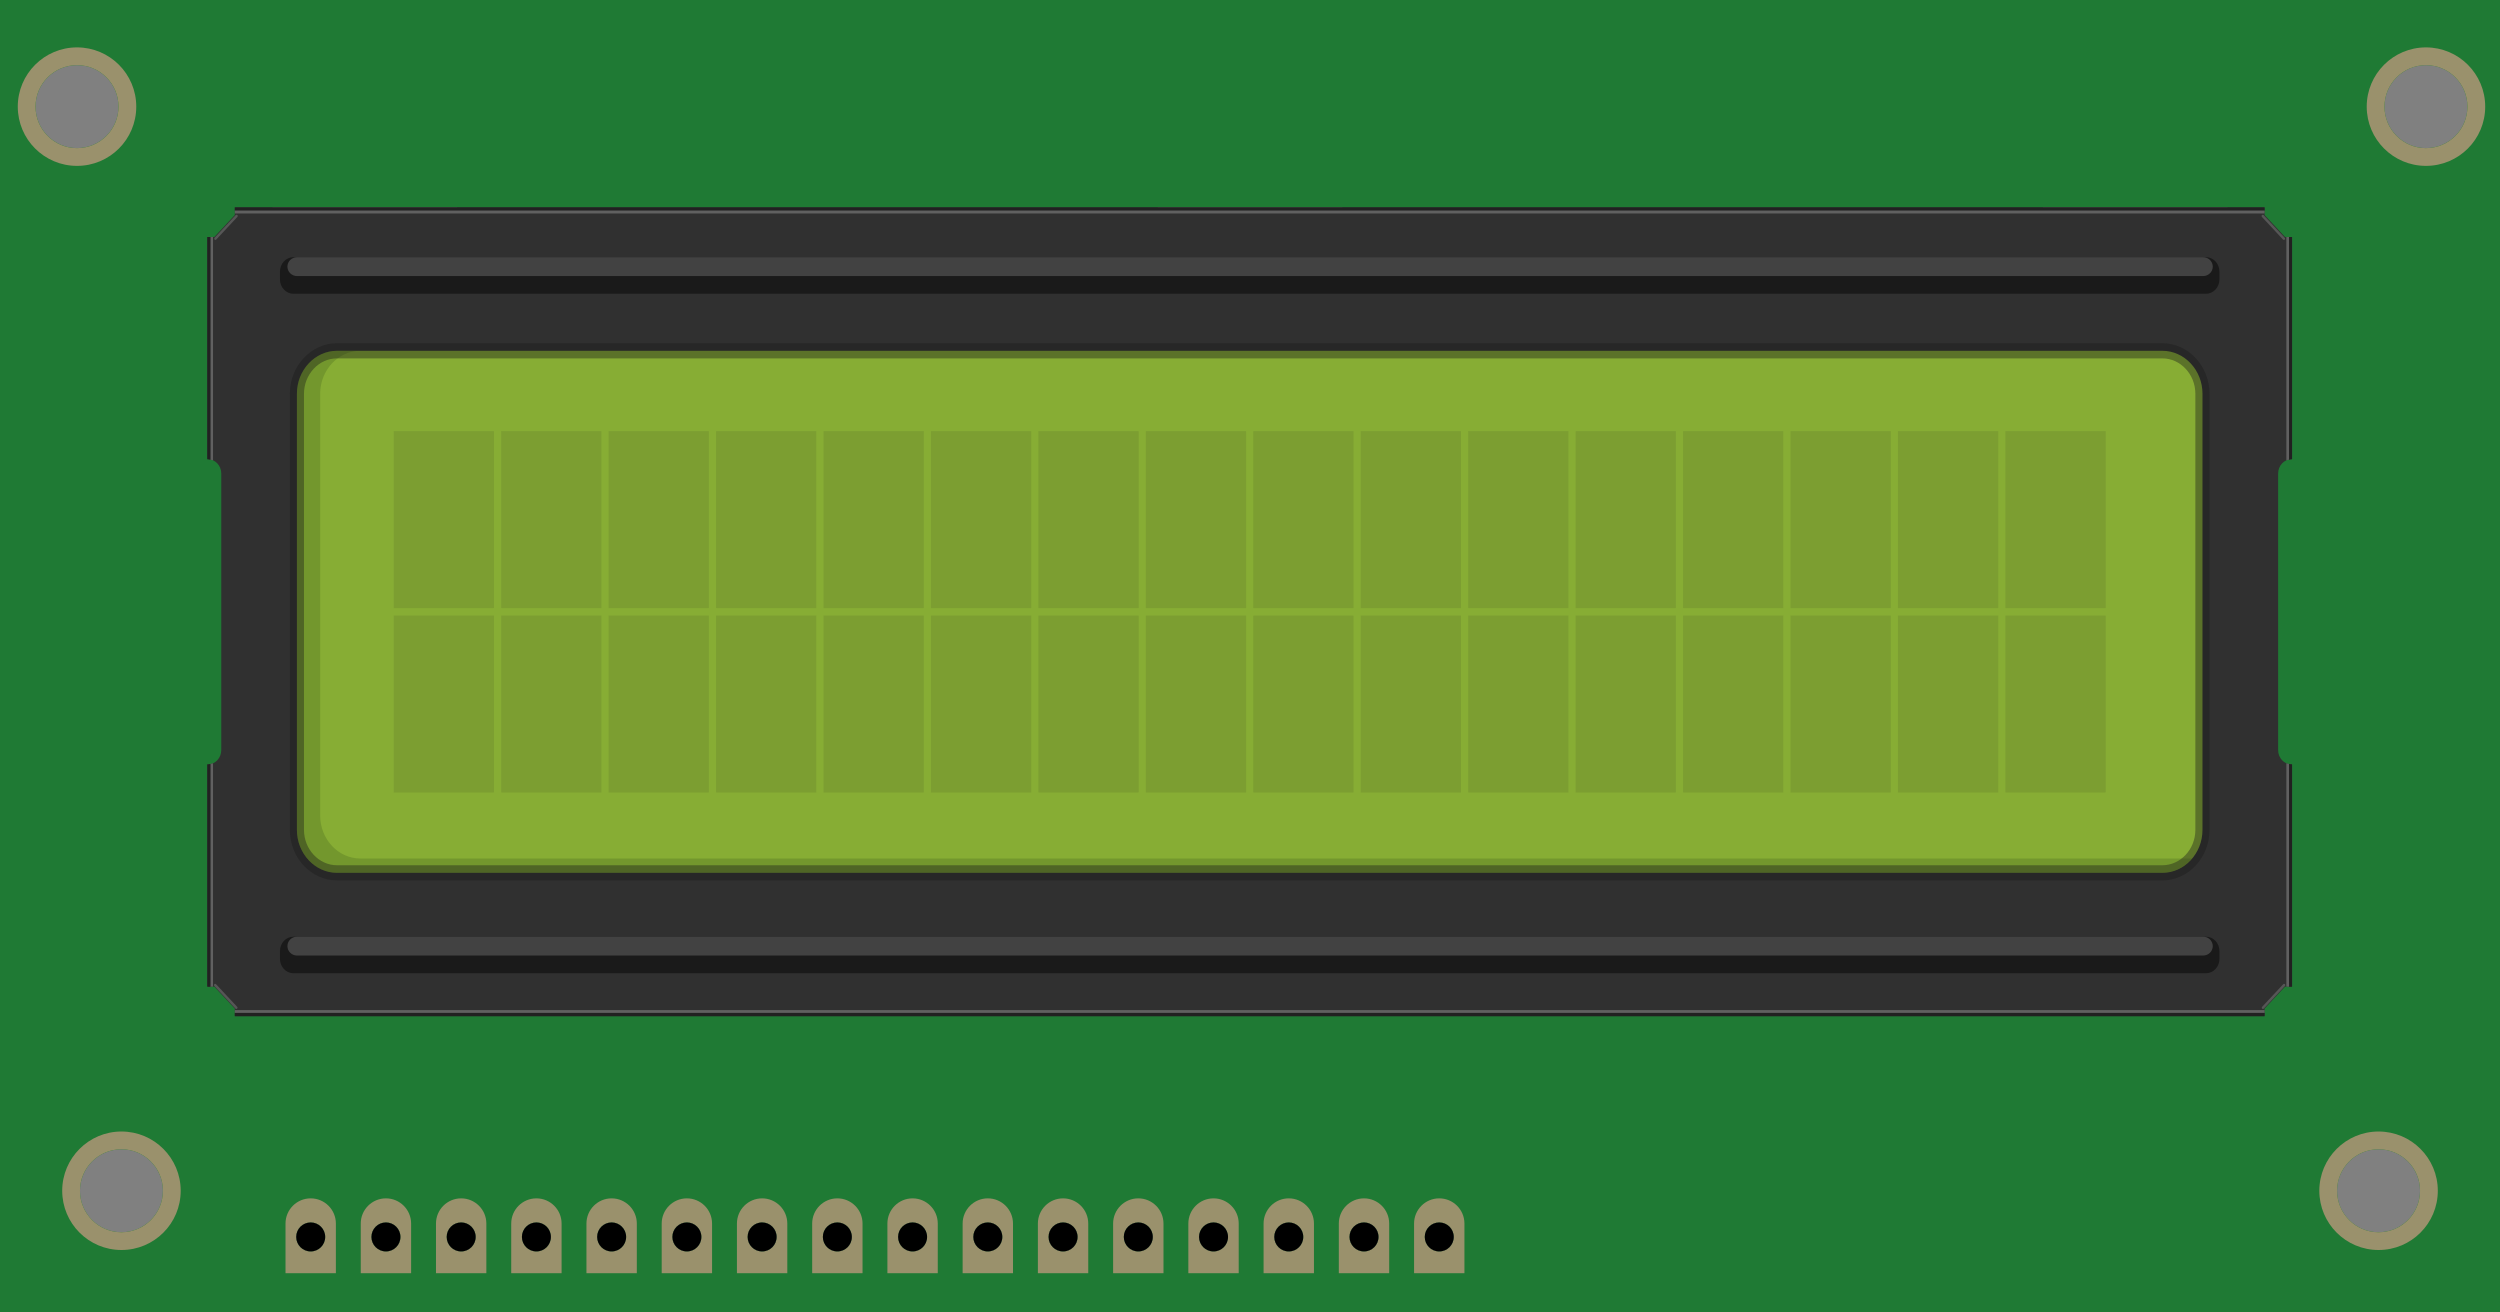 <?xml version="1.0" encoding="UTF-8" standalone="no"?>
<!-- Created with Inkscape (http://www.inkscape.org/) -->

<svg
   xmlns:dc="http://purl.org/dc/elements/1.1/"
   xmlns:cc="http://creativecommons.org/ns#"
   xmlns:rdf="http://www.w3.org/1999/02/22-rdf-syntax-ns#"
   xmlns:svg="http://www.w3.org/2000/svg"
   xmlns="http://www.w3.org/2000/svg"
   version="1.1"
   width="299.055"
   height="156.969"
   viewBox="0 0 239.244 125.575"
   id="svg3272"
   xml:space="preserve"><rect x="0" y="0" width="239.244" height="125.575" fill="#808080" stroke="none"/><defs
   id="defs3517">
  
  
 
   
   
   
   
   
   
   
   
   
   
   
   
   
   
   
   
   
  
    
    
    
    
    
    
    
    
    
    
    
    
    
    
    
    
    
    
    
    
    
    
    
    
    
    
    
    
    
    
    
    
    
    
    
    
    
   
     
    </defs>
 <g
   transform="matrix(1,0,0,-1,0,125.575)"
   id="Ebene_2" />
<g
   transform="translate(8.297,-143.005)"
   id="g4222" /><g
   transform="matrix(1.081,0,0,0.997,-2.997,7.674)"
   id="g4178" /><path
   d="m 227.621,109.984 c -2.191,0 -3.968,1.776 -3.968,3.969 0,2.19 1.775,3.969 3.968,3.969 2.192,0 3.969,-1.777 3.969,-3.969 0,-2.191 -1.778,-3.969 -3.969,-3.969 z M 213.165,92.428 h -17.662 v 4.801 h 17.662 v -4.801 z m 0,-72.585 h -17.662 v 4.801 h 17.662 v -4.801 z m -84.711,72.585 h -17.664 v 4.801 h 17.664 v -4.801 z m 0,-72.585 h -17.664 v 4.801 h 17.664 V 19.842 z M 43.742,92.428 h -17.663 v 4.801 h 17.663 v -4.801 z m 0,-72.585 h -17.663 v 4.801 h 17.663 V 19.842 z M 3.119875e-8,125.575 V -3.6991329e-5 H 239.244 V 125.575 H 3.119875e-8 z M 137.733,116.99 c -0.766,0 -1.387,0.621 -1.387,1.387 0,0.766 0.621,1.387 1.387,1.387 0.766,0 1.387,-0.621 1.387,-1.387 0,-0.766 -0.621,-1.387 -1.387,-1.387 z m -7.201,0 c -0.766,0 -1.387,0.621 -1.387,1.387 0,0.766 0.621,1.387 1.387,1.387 0.766,0 1.387,-0.621 1.387,-1.387 0,-0.766 -0.621,-1.387 -1.387,-1.387 z m -15.787,1.386 c 0,0.766 0.621,1.387 1.387,1.387 0.766,0 1.387,-0.621 1.387,-1.387 0,-0.766 -0.621,-1.387 -1.387,-1.387 -0.766,0 -1.387,0.622 -1.387,1.387 z m -5.812,-1.386 c -0.766,0 -1.387,0.621 -1.387,1.387 0,0.766 0.621,1.387 1.387,1.387 0.766,0 1.387,-0.621 1.387,-1.387 0,-0.766 -0.621,-1.387 -1.387,-1.387 z m -7.2,0 c -0.766,0 -1.387,0.621 -1.387,1.387 0,0.766 0.621,1.387 1.387,1.387 0.766,0 1.387,-0.621 1.387,-1.387 0,-0.766 -0.622,-1.387 -1.387,-1.387 z m -7.201,0 c -0.766,0 -1.387,0.621 -1.387,1.387 0,0.766 0.621,1.387 1.387,1.387 0.766,0 1.387,-0.621 1.387,-1.387 0,-0.766 -0.621,-1.387 -1.387,-1.387 z m -7.2,0 c -0.766,0 -1.387,0.621 -1.387,1.387 0,0.766 0.621,1.387 1.387,1.387 0.766,0 1.387,-0.621 1.387,-1.387 0,-0.766 -0.621,-1.387 -1.387,-1.387 z m -7.199,0 c -0.766,0 -1.387,0.621 -1.387,1.387 0,0.766 0.621,1.387 1.387,1.387 0.766,0 1.387,-0.621 1.387,-1.387 0,-0.766 -0.621,-1.387 -1.387,-1.387 z m -7.2,0 c -0.766,0 -1.387,0.621 -1.387,1.387 0,0.766 0.621,1.387 1.387,1.387 0.766,0 1.387,-0.621 1.387,-1.387 0,-0.766 -0.621,-1.387 -1.387,-1.387 z m -7.2,0 c -0.766,0 -1.387,0.621 -1.387,1.387 0,0.766 0.621,1.387 1.387,1.387 0.766,0 1.387,-0.621 1.387,-1.387 0,-0.766 -0.622,-1.387 -1.387,-1.387 z m -7.201,0 c -0.766,0 -1.387,0.621 -1.387,1.387 0,0.766 0.621,1.387 1.387,1.387 0.766,0 1.387,-0.621 1.387,-1.387 0,-0.766 -0.621,-1.387 -1.387,-1.387 z m -22.986,1.386 c 0,0.766 0.621,1.387 1.387,1.387 0.766,0 1.387,-0.621 1.387,-1.387 0,-0.766 -0.621,-1.387 -1.387,-1.387 -0.766,0 -1.387,0.622 -1.387,1.387 z m -5.813,-1.386 c -0.766,0 -1.387,0.621 -1.387,1.387 0,0.766 0.621,1.387 1.387,1.387 0.766,0 1.387,-0.621 1.387,-1.387 0,-0.766 -0.622,-1.387 -1.387,-1.387 z m 14.4,2.773 c 0.766,0 1.387,-0.621 1.387,-1.387 0,-0.766 -0.621,-1.387 -1.387,-1.387 -0.766,0 -1.387,0.621 -1.387,1.387 0,0.766 0.621,1.387 1.387,1.387 z m 7.2,0 c 0.766,0 1.387,-0.621 1.387,-1.387 0,-0.766 -0.621,-1.387 -1.387,-1.387 -0.766,0 -1.387,0.621 -1.387,1.387 0,0.766 0.622,1.387 1.387,1.387 z m 71.999,0 c 0.766,0 1.387,-0.621 1.387,-1.387 0,-0.766 -0.621,-1.387 -1.387,-1.387 -0.766,0 -1.387,0.621 -1.387,1.387 0,0.766 0.622,1.387 1.387,1.387 z M 11.622,109.984 c -2.191,0 -3.969,1.777 -3.969,3.969 0,2.191 1.777,3.969 3.969,3.969 2.191,0 3.969,-1.776 3.969,-3.969 -0.001,-2.191 -1.777,-3.969 -3.969,-3.969 z M 7.37,14.173 c 2.191,0 3.969,-1.776 3.969,-3.969 0,-2.193 -1.777,-3.968 -3.969,-3.968 -2.191,0 -3.969,1.776 -3.969,3.968 0,2.192 1.777,3.969 3.969,3.969 z m 224.788,0 c 2.191,0 3.968,-1.776 3.968,-3.969 0,-2.193 -1.775,-3.969 -3.968,-3.969 -2.192,0 -3.969,1.776 -3.969,3.969 0,2.193 1.777,3.969 3.969,3.969 z"
   id="path3278"
   style="fill:#1f7a34" /><g
   transform="matrix(0.957,0,0,1.025,11.083,6.25)"
   id="g4054"><path
     d="m 217.563,36.775 c -0.734,0 -1.336,0.602 -1.336,1.337 v 25.822 c 0,0.735 0.602,1.337 1.336,1.337 h 0.057 v 20.05 0.698 h -0.699 l -2.049,2.049 v 0.713 H 214.159 12.611 11.898 V 88.068 L 9.85,86.02 H 9.151 V 85.322 65.271 h 0.057 c 0.735,0 1.337,-0.602 1.337,-1.337 V 38.112 c 0,-0.735 -0.602,-1.337 -1.337,-1.337 H 9.151 V 16.726 16.028 H 9.85 l 2.049,-2.049 v -0.713 h 0.713 201.547 0.713 v 0.713 l 2.049,2.049 h 0.699 v 0.698 20.049 h -0.057 z"
     id="path3296"
     style="fill:#303030" /><rect
     width="202.969"
     height="0.267"
     x="11.9"
     y="-88.475"
     transform="scale(1,-1)"
     id="rect3472"
     style="fill:#606060" /><rect
     width="202.969"
     height="0.304"
     x="11.9"
     y="-88.777"
     transform="scale(1,-1)"
     id="rect3474"
     style="fill:#212121" /><g
     id="g3887"><g
       transform="matrix(1,0,0,-1,0,102.047)"
       id="g3298">
     <path
   d="m 208.663,71.382 c 0,2.206 -1.805,4.011 -4.012,4.011 H 22.12 c -2.206,0 -4.011,-1.805 -4.011,-4.011 V 30.665 c 0,-2.206 1.805,-4.011 4.011,-4.011 h 182.531 c 2.207,0 4.012,1.805 4.012,4.011 v 40.717 z"
   id="path3300"
   style="fill:#87ad34" />
     <g
   id="g3302"
   style="opacity:0.2">
      <path
   d="m 208.655,30.646 v 40.755 c 0,-0.006 0.002,-0.012 0.002,-0.019 V 30.665 c 0,-0.007 -0.002,-0.013 -0.002,-0.019 z M 22.12,26.654 c -2.205,0 -4.011,1.806 -4.011,4.011 v 40.717 c 0,2.205 1.806,4.011 4.011,4.011 h 2.326 c -2.206,0 -4.011,-1.806 -4.011,-4.011 V 32.003 c 0,-2.206 1.805,-4.011 4.011,-4.011 h 183.165 c -0.735,-0.814 -1.787,-1.338 -2.964,-1.338 H 22.12 z"
   id="path3304"
   style="fill:#22420d" />
     </g>
    </g><g
       transform="matrix(1,0,0,-1,0,102.047)"
       id="g3306">
     <path
   d="m 210.358,18.618 c 0,-0.735 -0.602,-1.336 -1.336,-1.336 H 17.75 c -0.735,0 -1.336,0.602 -1.336,1.336 v 0.737 c 0,0.735 0.602,1.336 1.336,1.336 h 191.271 c 0.734,0 1.336,-0.602 1.336,-1.336 v -0.737 z"
   id="path3308"
   style="fill:#1a1a1a" />
     <path
   d="m 209.69,19.812 c 0,-0.484 -0.432,-0.88 -0.957,-0.88 H 18.117 c -0.526,0 -0.957,0.396 -0.957,0.88 0,0.484 0.431,0.88 0.957,0.88 h 190.616 c 0.525,-0.001 0.957,-0.397 0.957,-0.88 z"
   id="path3310"
   style="fill:#424242" />
    </g><g
       transform="matrix(1,0,0,-1,0,102.047)"
       id="g3312">
     <path
   d="m 210.358,82.056 c 0,-0.734 -0.602,-1.336 -1.336,-1.336 H 17.75 c -0.735,0 -1.336,0.602 -1.336,1.336 v 0.738 c 0,0.734 0.602,1.336 1.336,1.336 h 191.271 c 0.734,0 1.336,-0.602 1.336,-1.336 v -0.738 z"
   id="path3314"
   style="fill:#1a1a1a" />
     <path
   d="m 209.69,83.251 c 0,-0.484 -0.432,-0.88 -0.957,-0.88 H 18.117 c -0.526,0 -0.957,0.396 -0.957,0.88 0,0.483 0.431,0.879 0.957,0.879 h 190.616 c 0.525,0 0.957,-0.396 0.957,-0.879 z"
   id="path3316"
   style="fill:#424242" />
    </g><g
       transform="matrix(1,0,0,-1,0,102.047)"
       id="g3318">
     <line
   style="fill:none;stroke:#f2f2f2;stroke-width:0.236;stroke-linecap:round;stroke-opacity:0.2"
   id="line3320"
   x2="12.05"
   y2="14.06"
   x1="9.937"
   y1="16.173" />
     <line
   style="fill:none;stroke:#f2f2f2;stroke-width:0.236;stroke-linecap:round;stroke-opacity:0.2"
   id="line3322"
   x2="9.959"
   y2="85.863"
   x1="12.072"
   y1="87.977" />
    </g><g
       transform="matrix(1,0,0,-1,0,102.047)"
       id="g3324">
     <line
   style="fill:none;stroke:#f2f2f2;stroke-width:0.236;stroke-linecap:round;stroke-opacity:0.2"
   id="line3326"
   x2="214.709"
   y2="14.06"
   x1="216.823"
   y1="16.173" />
     <line
   style="fill:none;stroke:#f2f2f2;stroke-width:0.236;stroke-linecap:round;stroke-opacity:0.2"
   id="line3328"
   x2="216.801"
   y2="85.863"
   x1="214.688"
   y1="87.977" />
    </g><path
       d="m 208.657,30.665 c 0,-2.205 -1.805,-4.011 -4.01,-4.011 H 22.12 c -2.205,0 -4.011,1.806 -4.011,4.011 v 40.717 c 0,2.205 1.806,4.011 4.011,4.011 h 182.527 c 2.205,0 4.01,-1.806 4.01,-4.011 V 30.665 z"
       id="path3330"
       style="fill:none;stroke:#1a1a1a;stroke-width:1.415;stroke-opacity:0.4" /><g
       transform="matrix(1,0,0,-1,0,102.047)"
       id="g3400">
     <rect
   width="10.027"
   height="16.522"
   x="27.79"
   y="51.37"
   id="rect3402"
   style="fill:#1a1a1a;fill-opacity:0.1" />
     <rect
   width="10.027"
   height="16.522"
   x="38.534"
   y="51.37"
   id="rect3404"
   style="fill:#1a1a1a;fill-opacity:0.1" />
     <rect
   width="10.027"
   height="16.522"
   x="49.278"
   y="51.37"
   id="rect3406"
   style="fill:#1a1a1a;fill-opacity:0.1" />
     <rect
   width="10.028"
   height="16.522"
   x="60.022"
   y="51.37"
   id="rect3408"
   style="fill:#1a1a1a;fill-opacity:0.1" />
     <rect
   width="10.027"
   height="16.522"
   x="70.768"
   y="51.37"
   id="rect3410"
   style="fill:#1a1a1a;fill-opacity:0.1" />
     <rect
   width="10.027"
   height="16.522"
   x="81.512"
   y="51.37"
   id="rect3412"
   style="fill:#1a1a1a;fill-opacity:0.1" />
     <rect
   width="10.027"
   height="16.522"
   x="92.256"
   y="51.37"
   id="rect3414"
   style="fill:#1a1a1a;fill-opacity:0.1" />
     <rect
   width="10.027"
   height="16.522"
   x="103"
   y="51.37"
   id="rect3416"
   style="fill:#1a1a1a;fill-opacity:0.1" />
     <rect
   width="10.028"
   height="16.522"
   x="113.744"
   y="51.37"
   id="rect3418"
   style="fill:#1a1a1a;fill-opacity:0.1" />
     <rect
   width="10.027"
   height="16.522"
   x="124.489"
   y="51.37"
   id="rect3420"
   style="fill:#1a1a1a;fill-opacity:0.1" />
     <rect
   width="10.027"
   height="16.522"
   x="135.233"
   y="51.37"
   id="rect3422"
   style="fill:#1a1a1a;fill-opacity:0.1" />
     <rect
   width="10.027"
   height="16.522"
   x="145.977"
   y="51.37"
   id="rect3424"
   style="fill:#1a1a1a;fill-opacity:0.1" />
     <rect
   width="10.027"
   height="16.522"
   x="156.721"
   y="51.37"
   id="rect3426"
   style="fill:#1a1a1a;fill-opacity:0.1" />
     <rect
   width="10.027"
   height="16.522"
   x="167.465"
   y="51.37"
   id="rect3428"
   style="fill:#1a1a1a;fill-opacity:0.1" />
     <rect
   width="10.027"
   height="16.522"
   x="178.209"
   y="51.37"
   id="rect3430"
   style="fill:#1a1a1a;fill-opacity:0.1" />
     <rect
   width="10.027"
   height="16.522"
   x="188.954"
   y="51.37"
   id="rect3432"
   style="fill:#1a1a1a;fill-opacity:0.1" />
     <rect
   width="10.027"
   height="16.522"
   x="27.79"
   y="34.154"
   id="rect3434"
   style="fill:#1a1a1a;fill-opacity:0.1" />
     <rect
   width="10.027"
   height="16.522"
   x="38.534"
   y="34.154"
   id="rect3436"
   style="fill:#1a1a1a;fill-opacity:0.1" />
     <rect
   width="10.027"
   height="16.522"
   x="49.278"
   y="34.154"
   id="rect3438"
   style="fill:#1a1a1a;fill-opacity:0.1" />
     <rect
   width="10.028"
   height="16.522"
   x="60.022"
   y="34.154"
   id="rect3440"
   style="fill:#1a1a1a;fill-opacity:0.1" />
     <rect
   width="10.027"
   height="16.522"
   x="70.768"
   y="34.154"
   id="rect3442"
   style="fill:#1a1a1a;fill-opacity:0.1" />
     <rect
   width="10.027"
   height="16.522"
   x="81.512"
   y="34.154"
   id="rect3444"
   style="fill:#1a1a1a;fill-opacity:0.1" />
     <rect
   width="10.027"
   height="16.522"
   x="92.256"
   y="34.154"
   id="rect3446"
   style="fill:#1a1a1a;fill-opacity:0.1" />
     <rect
   width="10.027"
   height="16.522"
   x="103"
   y="34.154"
   id="rect3448"
   style="fill:#1a1a1a;fill-opacity:0.1" />
     <rect
   width="10.028"
   height="16.522"
   x="113.744"
   y="34.154"
   id="rect3450"
   style="fill:#1a1a1a;fill-opacity:0.1" />
     <rect
   width="10.027"
   height="16.522"
   x="124.489"
   y="34.154"
   id="rect3452"
   style="fill:#1a1a1a;fill-opacity:0.1" />
     <rect
   width="10.027"
   height="16.522"
   x="135.233"
   y="34.154"
   id="rect3454"
   style="fill:#1a1a1a;fill-opacity:0.1" />
     <rect
   width="10.027"
   height="16.522"
   x="145.977"
   y="34.154"
   id="rect3456"
   style="fill:#1a1a1a;fill-opacity:0.1" />
     <rect
   width="10.027"
   height="16.522"
   x="156.721"
   y="34.154"
   id="rect3458"
   style="fill:#1a1a1a;fill-opacity:0.1" />
     <rect
   width="10.027"
   height="16.522"
   x="167.465"
   y="34.154"
   id="rect3460"
   style="fill:#1a1a1a;fill-opacity:0.1" />
     <rect
   width="10.027"
   height="16.522"
   x="178.209"
   y="34.154"
   id="rect3462"
   style="fill:#1a1a1a;fill-opacity:0.1" />
     <rect
   width="10.027"
   height="16.522"
   x="188.954"
   y="34.154"
   id="rect3464"
   style="fill:#1a1a1a;fill-opacity:0.1" />
    </g><g
       transform="matrix(1,0,0,-1,0,102.047)"
       id="g3466">
     <path
   d="M 9.454,65.223 V 86.02 H 9.722 V 65.168 c -0.083,0.035 -0.178,0.037 -0.268,0.055 z"
   id="path3468"
   style="fill:#606060" />
     <path
   d="M 9.722,36.881 V 16.026 H 9.454 v 20.8 c 0.09,0.018 0.185,0.02 0.268,0.055 z"
   id="path3470"
   style="fill:#606060" />
    </g><g
       transform="matrix(1,0,0,-1,0,102.047)"
       id="g3476">
     <path
   d="m 9.208,36.776 c 0.087,0 0.164,0.034 0.247,0.05 v -20.8 H 9.152 v 20.75 h 0.056 z"
   id="path3478"
   style="fill:#212121" />
     <path
   d="M 9.208,65.272 H 9.152 V 86.02 H 9.455 V 65.222 c -0.083,0.016 -0.16,0.05 -0.247,0.05 z"
   id="path3480"
   style="fill:#212121" />
    </g><rect
       width="202.969"
       height="0.303"
       x="11.9"
       y="-13.567"
       transform="scale(1,-1)"
       id="rect3482"
       style="fill:#212121" /><rect
       width="202.969"
       height="0.267"
       x="11.9"
       y="-13.832"
       transform="scale(1,-1)"
       id="rect3484"
       style="fill:#606060" /><g
       transform="matrix(1,0,0,-1,0,102.047)"
       id="g3486">
     <path
   d="m 217.563,65.272 c -0.089,0 -0.166,-0.034 -0.25,-0.051 V 86.02 h 0.305 V 65.272 h -0.055 z"
   id="path3488"
   style="fill:#212121" />
     <path
   d="m 217.563,36.776 h 0.055 v -20.75 h -0.305 v 20.801 c 0.084,-0.016 0.161,-0.051 0.25,-0.051 z"
   id="path3490"
   style="fill:#212121" />
    </g><g
       transform="matrix(1,0,0,-1,0,102.047)"
       id="g3492">
     <path
   d="M 217.049,65.168 V 86.02 h 0.266 V 65.222 c -0.089,-0.017 -0.184,-0.019 -0.266,-0.054 z"
   id="path3494"
   style="fill:#606060" />
     <path
   d="m 217.315,36.827 v -20.8 h -0.266 v 20.854 c 0.082,-0.035 0.177,-0.037 0.266,-0.054 z"
   id="path3496"
   style="fill:#606060" />
    </g></g></g><g
   transform="matrix(1,0,0,1,10.303,19.793)"
   id="g4003"><g
     id="g3953"><g
       transform="matrix(1,0,0,-1,0,102.047)"
       id="g3336">
     <path
   d="m 17.02,0 v 4.75 c 0,1.33 1.078,2.41 2.41,2.41 1.33,0 2.41,-1.08 2.41,-2.41 V 0 h -4.82 z m 2.41,4.854 c -0.766,0 -1.387,-0.621 -1.387,-1.387 0,-0.766 0.621,-1.387 1.387,-1.387 0.766,0 1.387,0.621 1.387,1.387 0,0.766 -0.622,1.387 -1.387,1.387 z"
   id="path3338"
   style="fill:#9a916c" />
    </g><g
       transform="matrix(1,0,0,-1,0,102.047)"
       id="g3340">
     <path
   d="m 24.22,0 v 4.75 c 0,1.33 1.078,2.41 2.41,2.41 1.33,0 2.41,-1.08 2.41,-2.41 V 0 h -4.82 z m 2.41,4.854 c -0.766,0 -1.387,-0.621 -1.387,-1.387 0,-0.766 0.621,-1.387 1.387,-1.387 0.766,0 1.387,0.621 1.387,1.387 0,0.766 -0.621,1.387 -1.387,1.387 z"
   id="path3342"
   style="fill:#9a916c" />
    </g><g
       transform="matrix(1,0,0,-1,0,102.047)"
       id="g3344">
     <path
   d="m 31.42,0 v 4.75 c 0,1.33 1.078,2.41 2.41,2.41 1.33,0 2.41,-1.08 2.41,-2.41 V 0 h -4.82 z m 2.41,4.854 c -0.766,0 -1.387,-0.621 -1.387,-1.387 0,-0.766 0.621,-1.387 1.387,-1.387 0.766,0 1.387,0.621 1.387,1.387 0,0.766 -0.621,1.387 -1.387,1.387 z"
   id="path3346"
   style="fill:#9a916c" />
    </g><g
       transform="matrix(1,0,0,-1,0,102.047)"
       id="g3348">
     <path
   d="m 38.62,0 v 4.75 c 0,1.33 1.078,2.41 2.41,2.41 1.33,0 2.41,-1.08 2.41,-2.41 V 0 h -4.82 z m 2.41,4.854 c -0.766,0 -1.387,-0.621 -1.387,-1.387 0,-0.766 0.621,-1.387 1.387,-1.387 0.766,0 1.387,0.621 1.387,1.387 0,0.766 -0.621,1.387 -1.387,1.387 z"
   id="path3350"
   style="fill:#9a916c" />
    </g><g
       transform="matrix(1,0,0,-1,0,102.047)"
       id="g3352">
     <path
   d="m 45.819,0 v 4.75 c 0,1.33 1.078,2.41 2.41,2.41 1.33,0 2.41,-1.08 2.41,-2.41 V 0 h -4.82 z m 2.41,4.854 c -0.766,0 -1.387,-0.621 -1.387,-1.387 0,-0.766 0.621,-1.387 1.387,-1.387 0.766,0 1.387,0.621 1.387,1.387 0,0.766 -0.621,1.387 -1.387,1.387 z"
   id="path3354"
   style="fill:#9a916c" />
    </g><g
       transform="matrix(1,0,0,-1,0,102.047)"
       id="g3356">
     <path
   d="m 53.02,0 v 4.75 c 0,1.33 1.078,2.41 2.41,2.41 1.33,0 2.41,-1.08 2.41,-2.41 V 0 h -4.82 z m 2.41,4.854 c -0.766,0 -1.387,-0.621 -1.387,-1.387 0,-0.766 0.621,-1.387 1.387,-1.387 0.766,0 1.387,0.621 1.387,1.387 0,0.766 -0.622,1.387 -1.387,1.387 z"
   id="path3358"
   style="fill:#9a916c" />
    </g><g
       transform="matrix(1,0,0,-1,0,102.047)"
       id="g3360">
     <path
   d="m 60.22,0 v 4.75 c 0,1.33 1.078,2.41 2.41,2.41 1.33,0 2.41,-1.08 2.41,-2.41 V 0 h -4.82 z m 2.41,4.854 c -0.766,0 -1.387,-0.621 -1.387,-1.387 0,-0.766 0.621,-1.387 1.387,-1.387 0.766,0 1.387,0.621 1.387,1.387 0,0.766 -0.621,1.387 -1.387,1.387 z"
   id="path3362"
   style="fill:#9a916c" />
    </g><g
       transform="matrix(1,0,0,-1,0,102.047)"
       id="g3364">
     <path
   d="m 67.42,0 v 4.75 c 0,1.33 1.078,2.41 2.41,2.41 1.33,0 2.41,-1.08 2.41,-2.41 V 0 h -4.82 z m 2.41,4.854 c -0.766,0 -1.387,-0.621 -1.387,-1.387 0,-0.766 0.621,-1.387 1.387,-1.387 0.766,0 1.387,0.621 1.387,1.387 0,0.766 -0.621,1.387 -1.387,1.387 z"
   id="path3366"
   style="fill:#9a916c" />
    </g><g
       transform="matrix(1,0,0,-1,0,102.047)"
       id="g3368">
     <path
   d="m 74.619,0 v 4.75 c 0,1.33 1.078,2.41 2.41,2.41 1.33,0 2.41,-1.08 2.41,-2.41 V 0 h -4.82 z m 2.41,4.854 c -0.766,0 -1.387,-0.621 -1.387,-1.387 0,-0.766 0.621,-1.387 1.387,-1.387 0.766,0 1.387,0.621 1.387,1.387 0,0.766 -0.621,1.387 -1.387,1.387 z"
   id="path3370"
   style="fill:#9a916c" />
    </g><g
       transform="matrix(1,0,0,-1,0,102.047)"
       id="g3372">
     <path
   d="m 81.819,0 v 4.75 c 0,1.33 1.078,2.41 2.41,2.41 1.33,0 2.41,-1.08 2.41,-2.41 V 0 h -4.82 z m 2.41,4.854 c -0.766,0 -1.387,-0.621 -1.387,-1.387 0,-0.766 0.621,-1.387 1.387,-1.387 0.766,0 1.387,0.621 1.387,1.387 0,0.766 -0.621,1.387 -1.387,1.387 z"
   id="path3374"
   style="fill:#9a916c" />
    </g><g
       transform="matrix(1,0,0,-1,0,102.047)"
       id="g3376">
     <path
   d="m 89.02,0 v 4.75 c 0,1.33 1.078,2.41 2.41,2.41 1.33,0 2.41,-1.08 2.41,-2.41 V 0 h -4.82 z m 2.41,4.854 c -0.766,0 -1.387,-0.621 -1.387,-1.387 0,-0.766 0.621,-1.387 1.387,-1.387 0.766,0 1.387,0.621 1.387,1.387 0,0.766 -0.622,1.387 -1.387,1.387 z"
   id="path3378"
   style="fill:#9a916c" />
    </g><g
       transform="matrix(1,0,0,-1,0,102.047)"
       id="g3380">
     <path
   d="m 96.22,0 v 4.75 c 0,1.33 1.078,2.41 2.41,2.41 1.33,0 2.41,-1.08 2.41,-2.41 V 0 h -4.82 z m 2.41,4.854 c -0.766,0 -1.387,-0.621 -1.387,-1.387 0,-0.766 0.621,-1.387 1.387,-1.387 0.766,0 1.387,0.621 1.387,1.387 0,0.766 -0.621,1.387 -1.387,1.387 z"
   id="path3382"
   style="fill:#9a916c" />
    </g><g
       transform="matrix(1,0,0,-1,0,102.047)"
       id="g3384">
     <path
   d="m 103.419,0 v 4.75 c 0,1.33 1.078,2.41 2.41,2.41 1.33,0 2.41,-1.08 2.41,-2.41 V 0 h -4.82 z m 2.41,4.854 c -0.766,0 -1.387,-0.621 -1.387,-1.387 0,-0.766 0.621,-1.387 1.387,-1.387 0.766,0 1.387,0.621 1.387,1.387 0,0.766 -0.621,1.387 -1.387,1.387 z"
   id="path3386"
   style="fill:#9a916c" />
    </g><g
       transform="matrix(1,0,0,-1,0,102.047)"
       id="g3388">
     <path
   d="m 110.619,0 v 4.75 c 0,1.33 1.078,2.41 2.41,2.41 1.33,0 2.411,-1.08 2.411,-2.41 V 0 h -4.821 z m 2.41,4.854 c -0.766,0 -1.387,-0.621 -1.387,-1.387 0,-0.766 0.621,-1.387 1.387,-1.387 0.766,0 1.387,0.621 1.387,1.387 0,0.766 -0.621,1.387 -1.387,1.387 z"
   id="path3390"
   style="fill:#9a916c" />
    </g><g
       transform="matrix(1,0,0,-1,0,102.047)"
       id="g3392">
     <path
   d="m 117.819,0 v 4.75 c 0,1.33 1.078,2.41 2.41,2.41 1.33,0 2.41,-1.08 2.41,-2.41 V 0 h -4.82 z m 2.41,4.854 c -0.766,0 -1.387,-0.621 -1.387,-1.387 0,-0.766 0.621,-1.387 1.387,-1.387 0.766,0 1.387,0.621 1.387,1.387 0,0.766 -0.621,1.387 -1.387,1.387 z"
   id="path3394"
   style="fill:#9a916c" />
    </g><g
       transform="matrix(1,0,0,-1,0,102.047)"
       id="g3396">
     <path
   d="m 125.02,0 v 4.75 c 0,1.33 1.078,2.41 2.41,2.41 1.33,0 2.41,-1.08 2.41,-2.41 V 0 h -4.82 z m 2.41,4.854 c -0.766,0 -1.387,-0.621 -1.387,-1.387 0,-0.766 0.621,-1.387 1.387,-1.387 0.766,0 1.387,0.621 1.387,1.387 0,0.766 -0.621,1.387 -1.387,1.387 z"
   id="path3398"
   style="fill:#9a916c" />
    </g><circle
       cx="19.43"
       cy="3.468"
       r="1.387"
       transform="matrix(1,0,0,-1,0,102.047)"
       id="connector0pin" /><circle
       cx="26.63"
       cy="3.468"
       r="1.387"
       transform="matrix(1,0,0,-1,0,102.047)"
       id="connector1pin" /><circle
       cx="33.83"
       cy="3.468"
       r="1.387"
       transform="matrix(1,0,0,-1,0,102.047)"
       id="connector2pin" /><circle
       cx="41.03"
       cy="3.468"
       r="1.387"
       transform="matrix(1,0,0,-1,0,102.047)"
       id="connector3pin" /><circle
       cx="48.229"
       cy="3.468"
       r="1.387"
       transform="matrix(1,0,0,-1,0,102.047)"
       id="connector4pin" /><circle
       cx="55.43"
       cy="3.468"
       r="1.387"
       transform="matrix(1,0,0,-1,0,102.047)"
       id="connector5pin" /><path
       d="m 61.243,98.579 c 0,0.766 0.621,1.387 1.387,1.387 0.766,0 1.387,-0.621 1.387,-1.387 0,-0.766 -0.621,-1.387 -1.387,-1.387 -0.766,0 -1.387,0.622 -1.387,1.387"
       id="connector6pin" /><circle
       cx="69.83"
       cy="3.468"
       r="1.387"
       transform="matrix(1,0,0,-1,0,102.047)"
       id="connector7pin" /><circle
       cx="77.029"
       cy="3.468"
       r="1.387"
       transform="matrix(1,0,0,-1,0,102.047)"
       id="connector8pin" /><circle
       cx="84.229"
       cy="3.468"
       r="1.387"
       transform="matrix(1,0,0,-1,0,102.047)"
       id="connector9pin" /><circle
       cx="91.43"
       cy="3.468"
       r="1.387"
       transform="matrix(1,0,0,-1,0,102.047)"
       id="connector10pin" /><circle
       cx="98.63"
       cy="3.468"
       r="1.387"
       transform="matrix(1,0,0,-1,0,102.047)"
       id="connector11pin" /><circle
       cx="105.829"
       cy="3.468"
       r="1.387"
       transform="matrix(1,0,0,-1,0,102.047)"
       id="connector12pin" /><circle
       cx="113.029"
       cy="3.468"
       r="1.387"
       transform="matrix(1,0,0,-1,0,102.047)"
       id="connector13pin" /><circle
       cx="120.229"
       cy="3.468"
       r="1.387"
       transform="matrix(1,0,0,-1,0,102.047)"
       id="connector14pin" /><circle
       cx="127.43"
       cy="3.468"
       r="1.387"
       transform="matrix(1,0,0,-1,0,102.047)"
       id="connector15pin" /></g></g><path
   d="m 7.652,113.952 c 0,2.193 1.778,3.971 3.97,3.971 2.192,0 3.97,-1.777 3.97,-3.971 0,-2.194 -1.779,-3.969 -3.971,-3.969 -2.191,0 -3.969,1.777 -3.969,3.969 z m -1.699,10e-4 c 0,-3.128 2.541,-5.67 5.669,-5.67 3.134,0 5.67,2.542 5.67,5.67 0,3.133 -2.536,5.669 -5.67,5.669 -3.128,0 -5.669,-2.536 -5.669,-5.669 z"
   id="path4254"
   style="fill:#9a916c" /><path
   d="m 3.4,10.204 c 0,2.193 1.778,3.971 3.97,3.971 2.192,0 3.97,-1.777 3.97,-3.971 0,-2.194 -1.779,-3.969 -3.971,-3.969 -2.191,0 -3.969,1.777 -3.969,3.969 z m -1.699,0.001 c 0,-3.128 2.541,-5.67 5.669,-5.67 3.134,0 5.67,2.542 5.67,5.67 0,3.133 -2.536,5.669 -5.67,5.669 -3.128,0 -5.669,-2.536 -5.669,-5.669 z"
   id="path4256"
   style="fill:#9a916c" /><path
   d="m 223.652,113.952 c 0,2.193 1.778,3.971 3.97,3.971 2.192,0 3.97,-1.777 3.97,-3.971 0,-2.194 -1.779,-3.969 -3.971,-3.969 -2.191,0 -3.969,1.777 -3.969,3.969 z m -1.699,10e-4 c 0,-3.128 2.541,-5.67 5.669,-5.67 3.134,0 5.67,2.542 5.67,5.67 0,3.133 -2.536,5.669 -5.67,5.669 -3.128,0 -5.669,-2.536 -5.669,-5.669 z"
   id="path4258"
   style="fill:#9a916c" /><path
   d="m 228.188,10.204 c 0,2.193 1.778,3.971 3.97,3.971 2.192,0 3.97,-1.777 3.97,-3.971 0,-2.194 -1.779,-3.969 -3.971,-3.969 -2.191,0 -3.969,1.777 -3.969,3.969 z m -1.699,0.001 c 0,-3.128 2.541,-5.67 5.669,-5.67 3.134,0 5.67,2.542 5.67,5.67 0,3.133 -2.536,5.669 -5.67,5.669 -3.128,0 -5.669,-2.536 -5.669,-5.669 z"
   id="path3282"
   style="fill:#9a916c" /></svg>